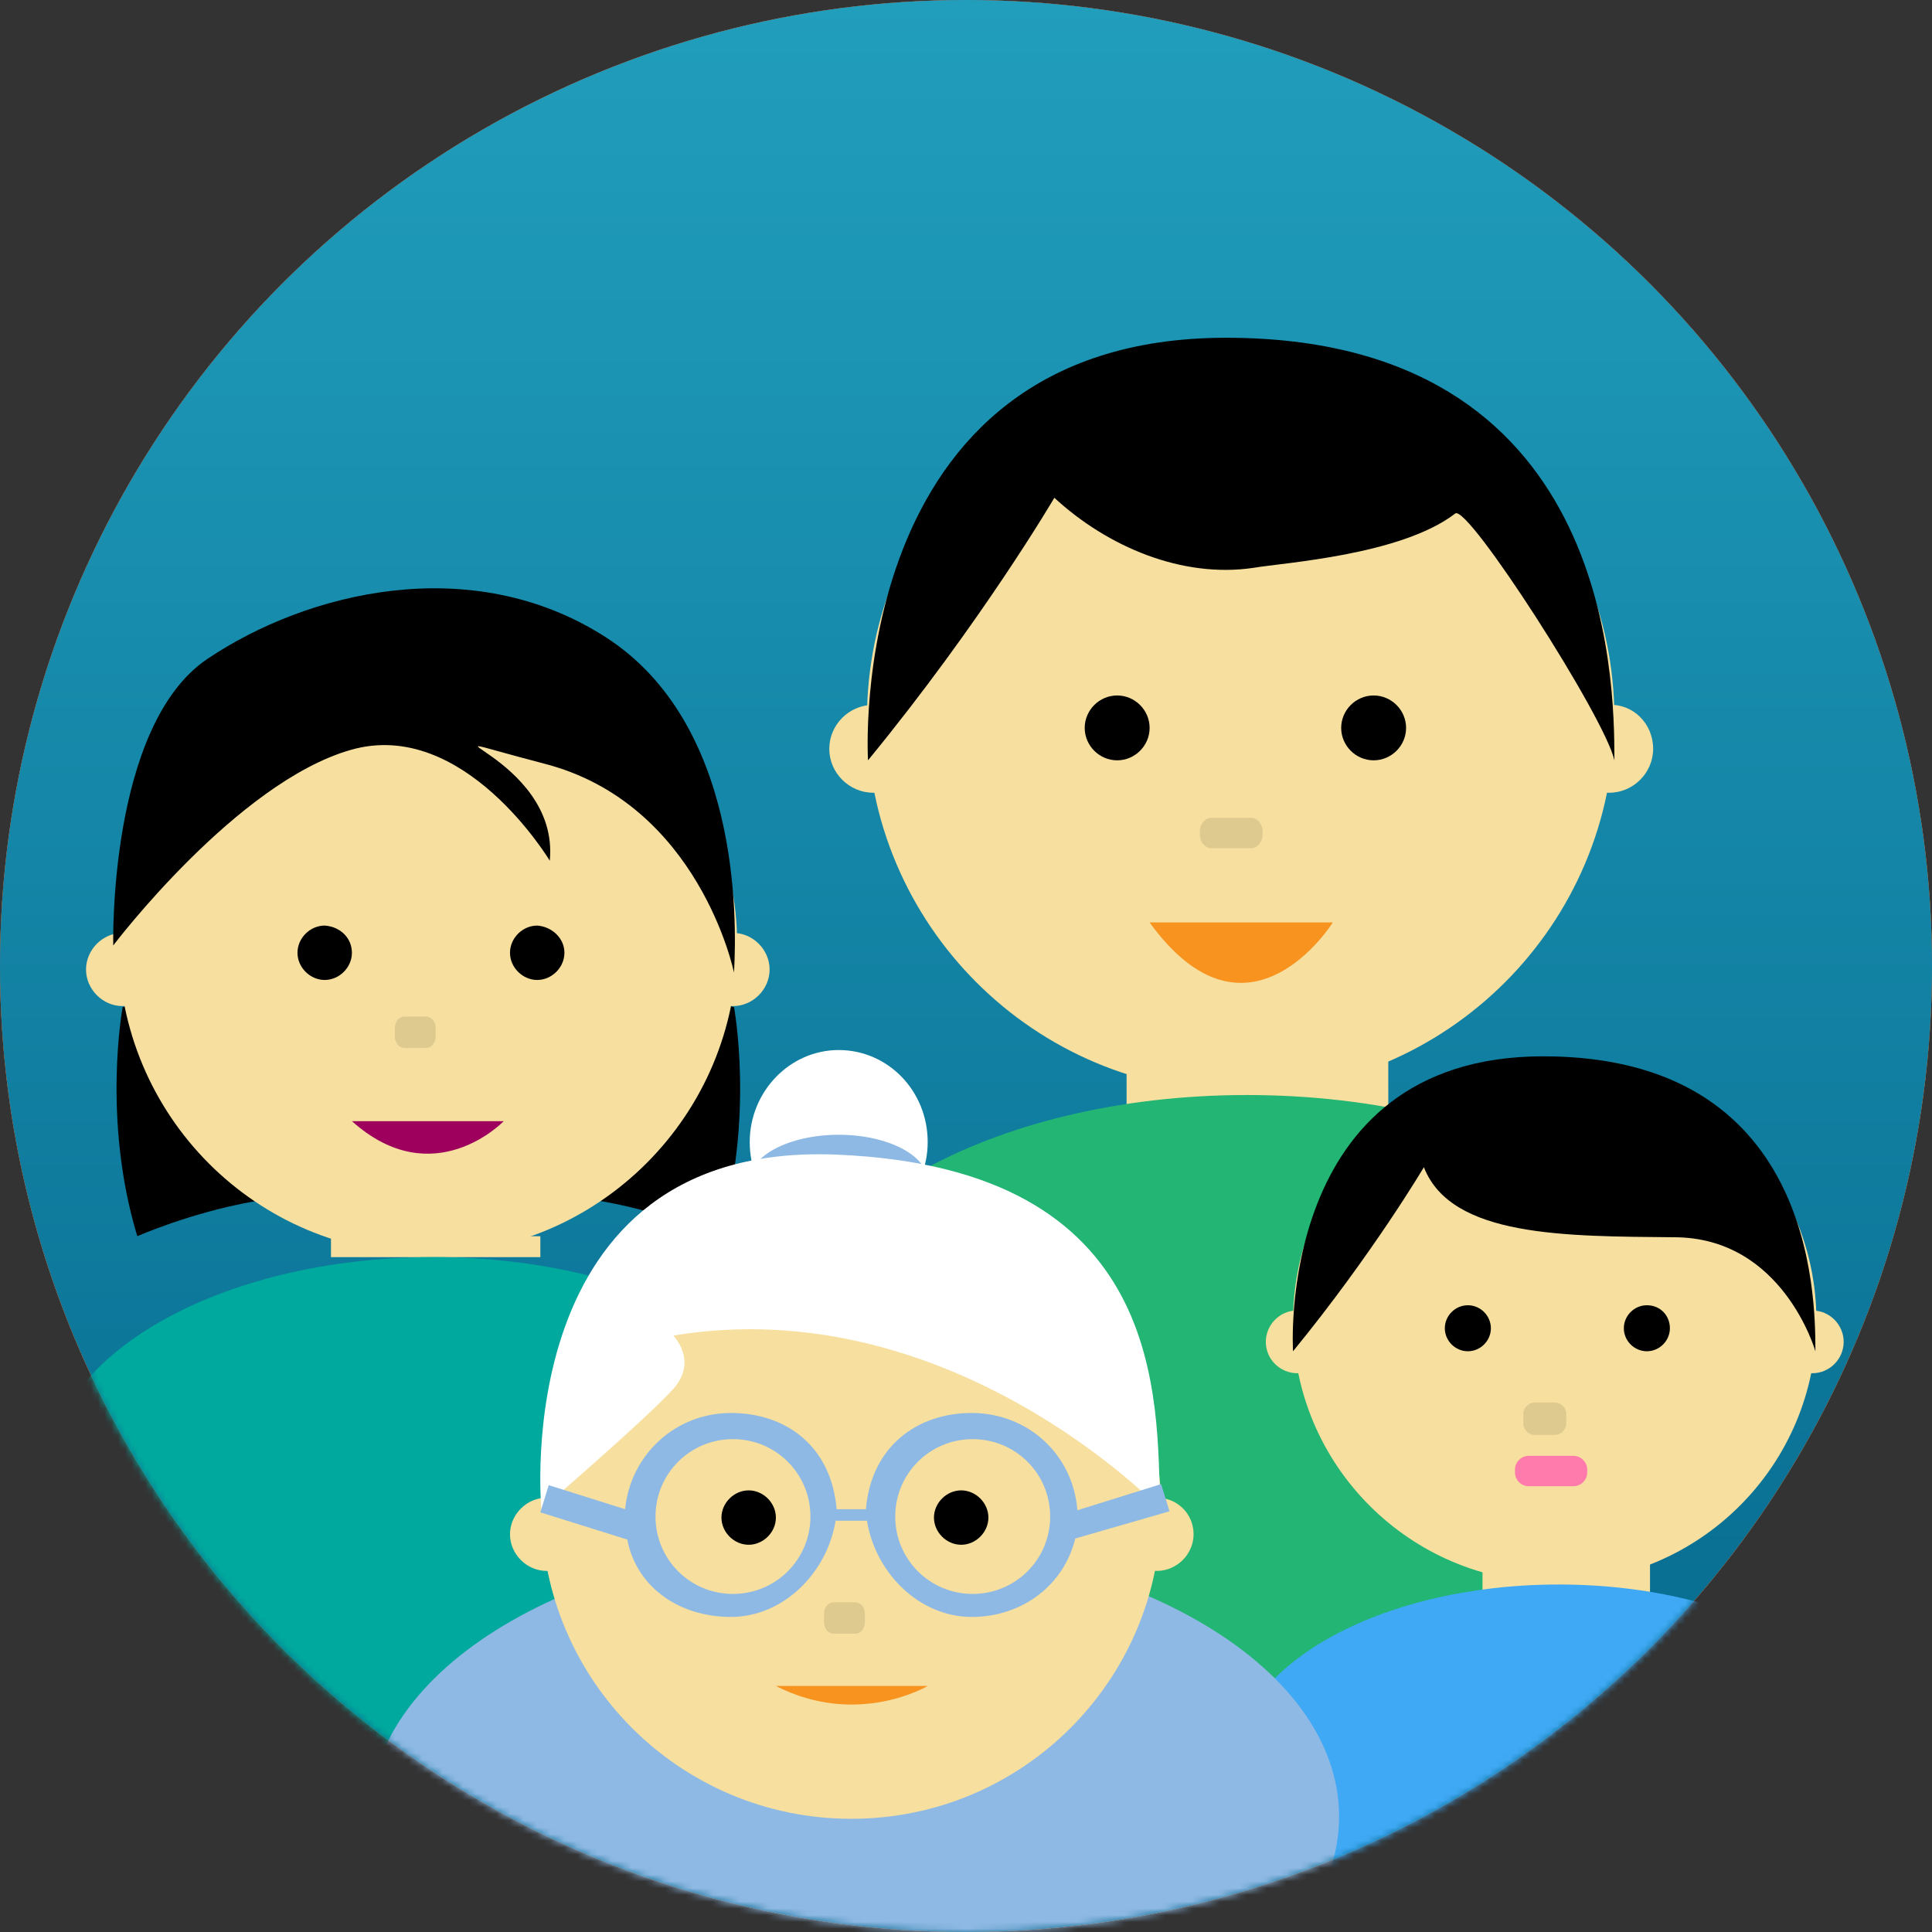 <svg width="286" height="286" viewBox="0 0 286 286" fill="none" xmlns="http://www.w3.org/2000/svg">
<rect x="0" y="0" width="286" height="286" fill="#333333" stroke="none"/>
<circle cx="143" cy="143" r="143" fill="#F39F15"/>
<circle cx="143" cy="143" r="143" fill="url(#paint0_linear_922_3959)"/>
<circle cx="143" cy="143" r="143" fill="url(#paint1_linear_922_3959)"/>
<mask id="mask0_922_3959" style="mask-type:alpha" maskUnits="userSpaceOnUse" x="0" y="0" width="286" height="286">
<circle cx="143" cy="143" r="143" fill="#219EBC"/>
</mask>
<g mask="url(#mask0_922_3959)">
<path d="M135.778 110.849C135.778 114.41 132.834 117.352 129.269 117.352C125.705 117.352 122.761 114.41 122.761 110.849C122.761 107.287 125.705 104.346 129.269 104.346C132.834 104.191 135.778 107.133 135.778 110.849Z" fill="#F6DF9F"/>
<path d="M244.72 110.849C244.72 114.41 241.776 117.352 238.212 117.352C234.648 117.352 231.703 114.41 231.703 110.849C231.703 107.287 234.648 104.346 238.212 104.346C241.776 104.191 244.72 107.133 244.72 110.849Z" fill="#F6DF9F"/>
<path d="M238.987 106.359C238.987 136.861 214.192 161.634 183.663 161.634C153.135 161.634 128.34 136.861 128.34 106.359C128.34 75.857 153.135 51.084 183.663 51.084C214.192 51.084 238.987 75.857 238.987 106.359Z" fill="#F6DF9F"/>
<path d="M156.079 73.689C156.079 73.689 145.386 91.96 128.495 112.552C128.495 112.552 124.62 50 181.494 50C238.367 50 238.987 100.166 238.987 112.552C237.592 106.204 217.291 74.618 215.432 76.012C207.373 82.205 190.017 83.289 185.523 84.063C174.985 85.611 163.982 80.966 156.079 73.689Z" fill="black"/>
<path d="M170.181 107.753C170.181 110.385 168.012 112.553 165.377 112.553C162.743 112.553 160.573 110.385 160.573 107.753C160.573 105.121 162.743 102.953 165.377 102.953C168.012 102.953 170.181 105.121 170.181 107.753Z" fill="black"/>
<path d="M208.148 107.753C208.148 110.385 205.978 112.553 203.344 112.553C200.71 112.553 198.54 110.385 198.54 107.753C198.54 105.121 200.71 102.953 203.344 102.953C205.978 102.953 208.148 105.121 208.148 107.753Z" fill="black"/>
<path opacity="0.1" d="M186.917 123.546C186.917 124.629 186.142 125.558 185.213 125.558H179.324C178.394 125.558 177.619 124.629 177.619 123.546V123.081C177.619 121.997 178.394 121.068 179.324 121.068H185.213C186.142 121.068 186.917 121.997 186.917 123.081V123.546Z" fill="black"/>
<path d="M205.513 156.68H166.771V165.97H205.513V156.68Z" fill="#F6DF9F"/>
<path d="M253.708 201.581C253.708 223.412 221.94 259.178 183.818 259.178C145.696 259.178 115.632 223.412 115.632 201.581C115.632 179.75 146.471 162.099 184.593 162.099C222.87 162.099 253.708 179.75 253.708 201.581Z" fill="#22B573"/>
<path d="M170.181 136.551H197.3C197.3 136.551 184.748 156.679 170.181 136.551Z" fill="#F7931E"/>
<path d="M18.157 149.093C18.157 149.093 15.058 165.66 20.327 183.001C20.327 183.001 51.011 169.376 64.493 183.001C78.13 196.627 61.394 137.171 61.394 137.171L18.157 149.093Z" fill="black"/>
<path d="M108.659 149.093C108.659 149.093 111.758 165.66 106.489 183.001C106.489 183.001 75.806 169.376 62.324 183.001C48.687 196.627 65.423 137.171 65.423 137.171L108.659 149.093Z" fill="black"/>
<path d="M23.582 143.519C23.582 146.461 21.102 148.938 18.158 148.938C15.213 148.938 12.734 146.461 12.734 143.519C12.734 140.577 15.213 138.1 18.158 138.1C21.257 138.1 23.582 140.577 23.582 143.519Z" fill="#F6DF9F"/>
<path d="M113.928 143.519C113.928 146.461 111.448 148.938 108.504 148.938C105.56 148.938 103.08 146.461 103.08 143.519C103.08 140.577 105.56 138.1 108.504 138.1C111.448 138.1 113.928 140.577 113.928 143.519Z" fill="#F6DF9F"/>
<path d="M109.124 139.803C109.124 165.041 88.668 185.633 63.254 185.633C37.994 185.633 17.538 165.196 17.538 139.803C17.538 114.565 37.994 93.973 63.408 93.973C88.668 94.127 109.124 114.565 109.124 139.803Z" fill="#F6DF9F"/>
<path d="M52.095 141.041C52.095 143.209 50.236 145.067 48.066 145.067C45.897 145.067 44.037 143.209 44.037 141.041C44.037 138.874 45.897 137.016 48.066 137.016C50.391 137.17 52.095 138.874 52.095 141.041Z" fill="black"/>
<path d="M83.554 141.041C83.554 143.209 81.694 145.067 79.525 145.067C77.355 145.067 75.496 143.209 75.496 141.041C75.496 138.874 77.355 137.016 79.525 137.016C81.694 137.17 83.554 138.874 83.554 141.041Z" fill="black"/>
<path opacity="0.1" d="M64.493 153.428C64.493 154.357 63.873 155.131 63.098 155.131H59.844C59.069 155.131 58.449 154.357 58.449 153.428V152.189C58.449 151.26 59.069 150.486 59.844 150.486H63.098C63.873 150.486 64.493 151.26 64.493 152.189V153.428Z" fill="black"/>
<path d="M79.99 183.001H48.996V186.098H79.99V183.001Z" fill="#F6DF9F"/>
<path d="M121.366 218.767C121.366 236.883 94.712 259.024 63.098 259.024C31.485 259.024 7 236.728 7 218.767C7 200.652 32.57 186.098 64.183 186.098C95.796 186.098 121.366 200.652 121.366 218.767Z" fill="#00A99D"/>
<path d="M52.096 165.97H74.566C74.566 165.97 64.183 176.808 52.096 165.97Z" fill="#9E005D"/>
<path d="M81.384 127.417C81.384 127.417 68.677 106.205 51.941 111.004C35.049 115.804 16.763 139.958 16.763 139.958C16.763 139.958 15.988 107.443 30.71 97.534C45.432 87.625 69.762 81.586 89.598 94.282C109.434 106.979 109.124 135.623 108.659 143.984C108.659 143.984 103.545 118.901 80.455 113.017C57.364 106.979 82.934 111.624 81.384 127.417Z" fill="black"/>
<path d="M196.68 198.639C196.68 201.116 194.666 203.284 192.031 203.284C189.552 203.284 187.382 201.271 187.382 198.639C187.382 196.162 189.397 193.994 192.031 193.994C194.511 193.994 196.68 196.162 196.68 198.639Z" fill="#F6DF9F"/>
<path d="M272.925 198.639C272.925 201.116 270.91 203.284 268.275 203.284C265.641 203.284 263.626 201.271 263.626 198.639C263.626 196.162 265.641 193.994 268.275 193.994C270.91 193.994 272.925 196.162 272.925 198.639Z" fill="#F6DF9F"/>
<path d="M268.895 195.542C268.895 216.909 251.539 234.25 230.154 234.25C208.768 234.25 191.412 216.909 191.412 195.542C191.412 174.175 208.768 156.834 230.154 156.834C251.539 156.834 268.895 174.175 268.895 195.542Z" fill="#F6DF9F"/>
<path d="M210.782 172.781C210.782 172.781 203.189 185.632 191.411 200.032C191.411 200.032 188.622 156.369 228.449 156.369C268.275 156.369 268.74 191.361 268.74 200.032C268.74 200.032 263.936 183.155 247.819 183.155C231.703 183 214.811 183.155 210.782 172.781Z" fill="black"/>
<path d="M220.7 196.625C220.7 198.483 219.151 200.031 217.291 200.031C215.432 200.031 213.882 198.483 213.882 196.625C213.882 194.767 215.432 193.219 217.291 193.219C219.151 193.219 220.7 194.767 220.7 196.625Z" fill="black"/>
<path d="M247.199 196.625C247.199 198.483 245.65 200.031 243.79 200.031C241.931 200.031 240.381 198.483 240.381 196.625C240.381 194.767 241.931 193.219 243.79 193.219C245.805 193.219 247.199 194.767 247.199 196.625Z" fill="black"/>
<path opacity="0.1" d="M231.858 210.716C231.858 211.645 231.083 212.419 230.153 212.419H227.209C226.279 212.419 225.504 211.645 225.504 210.716V209.322C225.504 208.393 226.279 207.619 227.209 207.619H230.153C231.083 207.619 231.858 208.393 231.858 209.322V210.716Z" fill="black"/>
<path d="M234.957 217.993C234.957 219.077 234.028 220.006 232.943 220.006H226.279C225.194 220.006 224.265 219.077 224.265 217.993V217.528C224.265 216.445 225.194 215.516 226.279 215.516H232.943C234.028 215.516 234.957 216.445 234.957 217.528V217.993Z" fill="#FF7BAC"/>
<path d="M244.255 230.998H219.46V238.74H244.255V230.998Z" fill="#F6DF9F"/>
<path d="M279.123 262.119C279.123 277.292 257.583 289.679 230.773 289.679C204.119 289.679 182.423 277.292 182.423 262.119C182.423 246.79 203.964 234.559 230.773 234.559C257.583 234.559 279.123 246.945 279.123 262.119Z" fill="#3FA9F5"/>
<path d="M137.328 169.066C137.328 176.498 131.439 182.691 124.156 182.691C116.872 182.691 110.983 176.652 110.983 169.066C110.983 161.634 116.872 155.44 124.156 155.44C131.439 155.44 137.328 161.479 137.328 169.066Z" fill="white"/>
<path d="M137.328 174.795C137.328 178.511 131.439 181.608 124.156 181.608C116.872 181.608 110.983 178.511 110.983 174.795C110.983 171.079 116.872 167.982 124.156 167.982C131.439 167.982 137.328 171.079 137.328 174.795Z" fill="#8EB9E4"/>
<path d="M198.23 268.933C198.23 291.538 166.152 309.963 126.48 309.963C86.808 309.963 54.73 291.538 54.73 268.933C54.73 246.327 86.808 227.902 126.48 227.902C166.152 227.902 198.23 246.173 198.23 268.933Z" fill="#8EB9E4"/>
<path d="M86.343 227.128C86.343 230.07 83.864 232.547 80.919 232.547C77.975 232.547 75.496 230.07 75.496 227.128C75.496 224.186 77.975 221.709 80.919 221.709C83.864 221.709 86.343 224.031 86.343 227.128Z" fill="#F6DF9F"/>
<path d="M176.69 227.128C176.69 230.07 174.21 232.547 171.266 232.547C168.321 232.547 165.842 230.07 165.842 227.128C165.842 224.186 168.321 221.709 171.266 221.709C174.21 221.709 176.69 224.031 176.69 227.128Z" fill="#F6DF9F"/>
<path d="M171.885 223.412C171.885 248.65 151.43 269.243 126.015 269.243C100.755 269.243 80.144 248.805 80.144 223.412C80.144 198.175 100.6 177.582 126.015 177.582C151.275 177.582 171.885 198.175 171.885 223.412Z" fill="#F6DF9F"/>
<path d="M114.857 224.651C114.857 226.818 112.998 228.676 110.828 228.676C108.658 228.676 106.799 226.818 106.799 224.651C106.799 222.483 108.658 220.625 110.828 220.625C112.998 220.625 114.857 222.483 114.857 224.651Z" fill="black"/>
<path d="M146.316 224.651C146.316 226.818 144.456 228.676 142.286 228.676C140.117 228.676 138.257 226.818 138.257 224.651C138.257 222.483 140.117 220.625 142.286 220.625C144.456 220.625 146.316 222.483 146.316 224.651Z" fill="black"/>
<path opacity="0.1" d="M128.03 240.133C128.03 241.062 127.41 241.836 126.635 241.836H123.381C122.606 241.836 121.986 241.062 121.986 240.133V238.895C121.986 237.966 122.606 237.191 123.381 237.191H126.635C127.41 237.191 128.03 237.966 128.03 238.895V240.133Z" fill="black"/>
<path d="M114.857 249.578H137.328C137.328 249.578 126.945 255.771 114.857 249.578Z" fill="#F7931E"/>
<path d="M99.671 197.71C99.671 197.71 103.39 201.426 99.671 205.606C95.951 209.786 80.145 223.412 80.145 223.412C80.145 223.412 74.876 168.911 123.846 170.924C172.815 172.936 171.266 206.999 171.731 223.412C171.886 223.412 140.737 190.897 99.671 197.71Z" fill="white"/>
<path d="M173.125 223.722L171.886 219.697L159.488 223.567C158.868 215.361 152.205 209.168 143.836 209.168C135.778 209.168 128.96 214.123 128.185 223.413H123.846C123.071 214.123 116.407 209.168 108.194 209.168C99.981 209.168 93.317 215.361 92.542 223.413L81.23 219.851L79.99 223.877L92.852 227.903C94.247 235.025 100.6 239.36 108.194 239.36C115.942 239.36 122.451 232.857 123.691 225.116H128.34C129.579 232.857 136.088 239.36 143.836 239.36C151.275 239.36 157.474 234.715 159.178 227.748L173.125 223.722ZM108.504 235.954C102.15 235.954 97.036 230.845 97.036 224.496C97.036 218.148 102.15 213.039 108.504 213.039C114.857 213.039 119.971 218.148 119.971 224.496C119.971 230.845 114.857 235.954 108.504 235.954ZM143.991 235.954C137.638 235.954 132.524 230.845 132.524 224.496C132.524 218.148 137.638 213.039 143.991 213.039C150.345 213.039 155.459 218.148 155.459 224.496C155.459 230.845 150.345 235.954 143.991 235.954Z" fill="#8EB9E4"/>
</g>
<defs>
<linearGradient id="paint0_linear_922_3959" x1="143" y1="0" x2="143" y2="286" gradientUnits="userSpaceOnUse">
<stop stop-color="#9B3145"/>
<stop offset="1" stop-color="#F15722"/>
</linearGradient>
<linearGradient id="paint1_linear_922_3959" x1="143" y1="0" x2="143" y2="286" gradientUnits="userSpaceOnUse">
<stop stop-color="#219EBC"/>
<stop offset="1" stop-color="#04668B"/>
</linearGradient>
</defs>
</svg>
